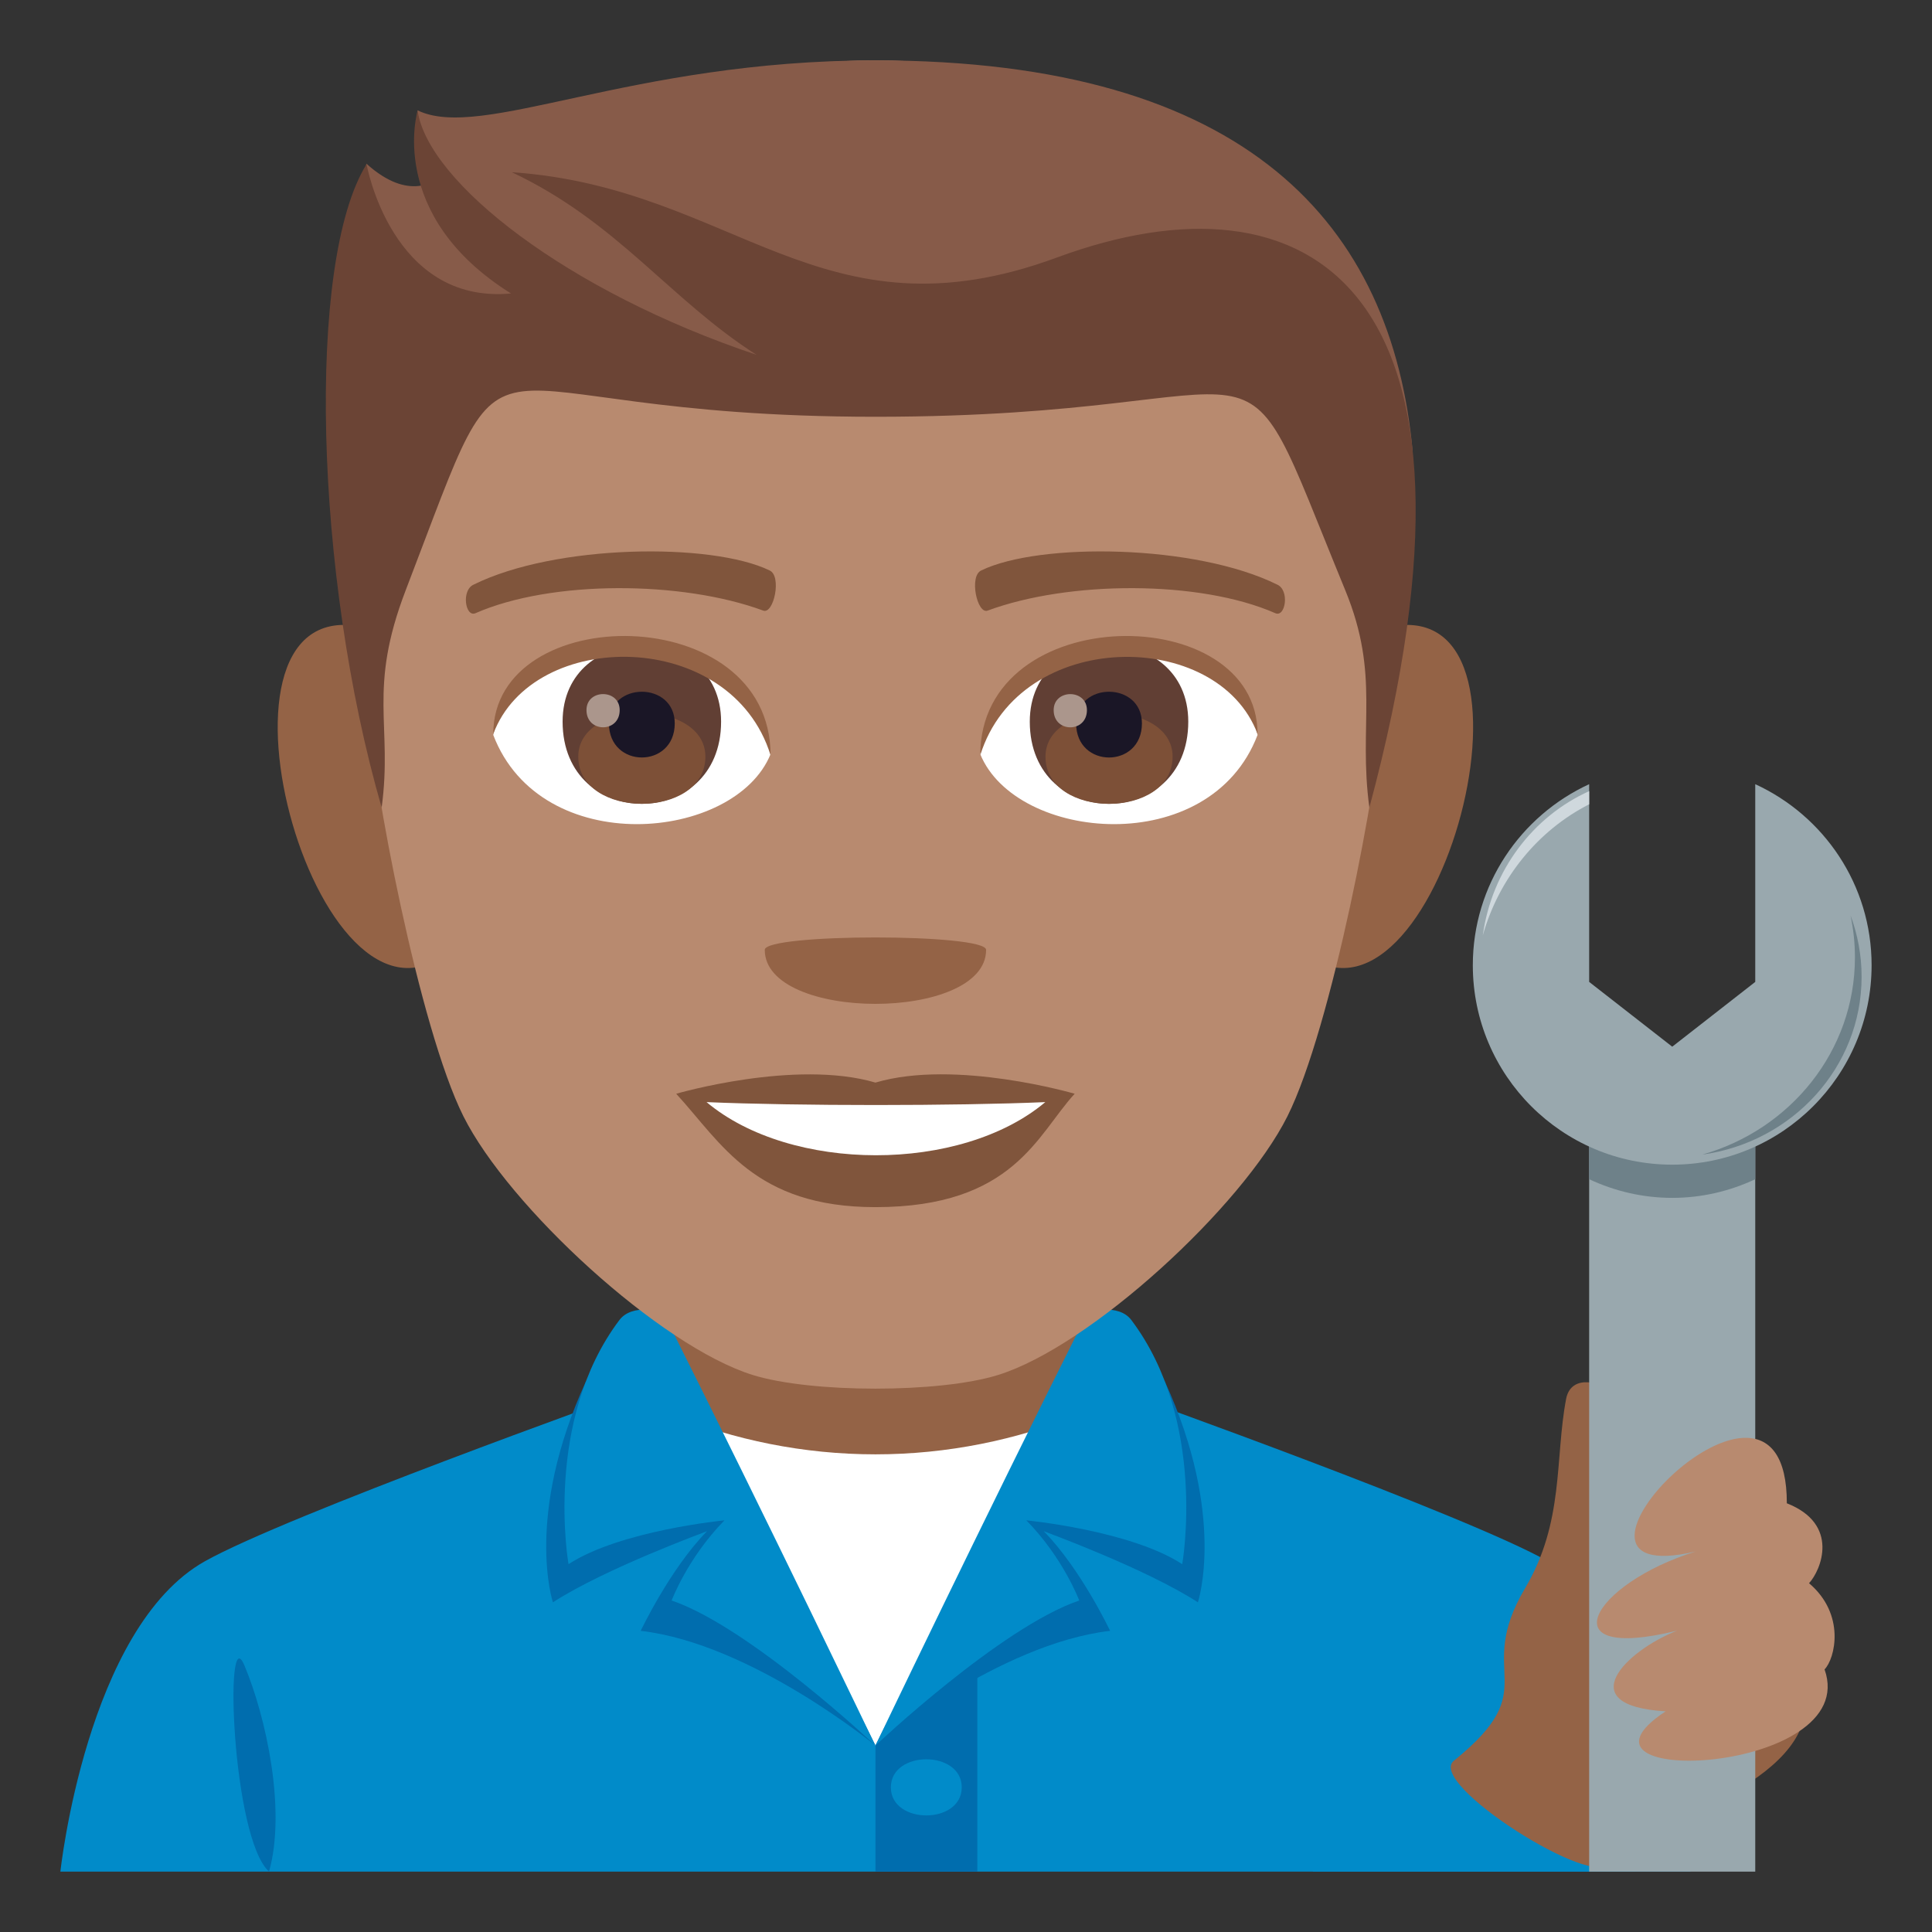<?xml version="1.0" encoding="utf-8"?>
<!-- Generator: Adobe Illustrator 19.0.0, SVG Export Plug-In . SVG Version: 6.00 Build 0)  -->
<svg version="1.1" id="Layer_1" xmlns="http://www.w3.org/2000/svg" xmlns:xlink="http://www.w3.org/1999/xlink" x="0px" y="0px"
	 width="64px" height="64px" viewBox="0 0 64 64" enable-background="new 0 0 64 64" xml:space="preserve">
<rect x="0" y="0" width="64" height="64" fill="#333333" stroke="none"/>
<path fill="#018BC9" d="M6.787,51.719c2.701-1.515,13.908-5.521,13.908-5.521h16.695c0,0,11.197,3.997,13.881,5.519
	C55.178,53.922,56,62,56,62H2C2,62,2.869,53.916,6.787,51.719"/>
<rect x="21.463" y="42.465" fill="#946346" width="15.072" height="7.705"/>
<path fill="#006DAE" d="M8.912,62c0.576-2.037-0.1-5.133-0.818-6.836C7.428,53.575,7.678,60.879,8.912,62"/>
<rect x="29" y="54.484" fill="#006DAE" width="3.375" height="7.516"/>
<path fill="#018BC9" d="M31.859,59.208c0,1.24-2.348,1.24-2.348,0C29.512,57.969,31.859,57.969,31.859,59.208z"/>
<path fill="#FFFFFF" d="M35.75,46.863c-2.072,0.835-4.365,1.314-6.75,1.314c-2.387,0-4.682-0.479-6.75-1.314L29,57.823L35.75,46.863
	z"/>
<g>
	<g>
		<path fill="#006DAE" d="M19.408,45.766c-2.045,4.464-1.092,7.313-1.092,7.313c1.723-1.118,5.104-2.354,5.105-2.356
			c-1.225,1.249-2.197,3.301-2.197,3.301C24.896,54.446,29,57.823,29,57.823S23.291,45.948,19.408,45.766z"/>
		<path fill="#018BC9" d="M21.961,43.46c0,0-1.008-0.301-1.44,0.265c-2.529,3.35-1.688,8.09-1.688,8.09
			c1.725-1.121,5.164-1.451,5.166-1.452c-1.226,1.25-1.75,2.656-1.75,2.656c2.594,0.885,6.75,4.805,6.75,4.805
			S25.529,50.573,21.961,43.46z"/>
	</g>
	<g>
		<path fill="#006DAE" d="M38.588,45.766c2.045,4.464,1.094,7.313,1.094,7.313c-1.721-1.118-5.106-2.354-5.107-2.356
			c1.229,1.249,2.199,3.301,2.199,3.301C33.1,54.446,29,57.823,29,57.823S34.705,45.948,38.588,45.766z"/>
		<path fill="#018BC9" d="M36.037,43.46c0,0,1.008-0.301,1.438,0.265c2.529,3.35,1.688,8.09,1.688,8.09
			c-1.721-1.121-5.164-1.451-5.164-1.452c1.227,1.25,1.752,2.656,1.752,2.656C33.152,53.903,29,57.823,29,57.823
			S32.467,50.573,36.037,43.46z"/>
	</g>
</g>
<path fill="#946346" d="M11.9,20.749c-5.719-1.031-1.252,14.957,3.225,10.547C17.197,29.252,14.574,21.232,11.9,20.749z"/>
<path fill="#946346" d="M46.1,20.749c-2.674,0.483-5.299,8.503-3.223,10.547C47.354,35.706,51.814,19.718,46.1,20.749z"/>
<path fill="#B88A6F" d="M29,2.001c-11.824,0-17.521,8.945-16.807,21.384c0.143,2.503,1.693,10.665,3.158,13.593
	c1.498,2.995,6.512,7.614,9.584,8.57c1.939,0.604,6.188,0.604,8.127,0c3.072-0.956,8.086-5.575,9.586-8.57
	c1.465-2.928,3.016-11.09,3.158-13.593C46.521,10.946,40.824,2.001,29,2.001z"/>
<path fill="#80553C" d="M29,35.862c-2.66-0.782-6.6,0.37-6.6,0.37c1.5,1.635,2.6,3.756,6.6,3.756c4.582,0,5.359-2.407,6.6-3.756
	C35.6,36.232,31.656,35.076,29,35.862z"/>
<path fill="#FFFFFF" d="M23.406,36.509c2.787,2.34,8.418,2.354,11.221,0C31.656,36.637,26.399,36.638,23.406,36.509z"/>
<path fill="#946346" d="M32.666,31.465c0,2.386-7.332,2.386-7.332,0C25.334,30.917,32.666,30.917,32.666,31.465z"/>
<path fill="#875B49" d="M29,2c-8.135,0-13.049,2.688-15.168,1.655c0,0-0.231,1.388,0.6,2.291c0,0-0.877,0.758-2.291-0.522
	C10.793,9.802,14.793,12.338,29,12.338c14.207,0,10.813-3.46,17.797,2.616C46.111,7.465,41.354,2,29,2z"/>
<path fill="#6B4435" d="M35.016,8.529c-7.822,2.888-10.682-2.321-18.061-2.824c3.51,1.657,5.223,4.208,8.106,6.049
	c-6.274-2.101-10.877-5.712-11.227-8.085c0,0-1.047,3.464,3.094,6.053c-3.959,0.367-4.785-4.283-4.785-4.283
	c-2.004,3.221-1.727,13.606,0.5,21.313c0.371-2.75-0.475-3.887,0.797-7.201c3.805-9.904,1.356-5.745,15.563-5.745
	c14.205,0,11.641-3.793,15.56,5.745c1.17,2.844,0.426,4.451,0.799,7.201C50.031,9.374,43.314,5.467,35.016,8.529z"/>
<path fill="#FFFFFF" d="M41.658,24.347c-1.58,4.136-8.008,3.529-9.186,0.635C33.367,20.332,40.791,19.935,41.658,24.347z"/>
<path fill="#FFFFFF" d="M16.34,24.347c1.58,4.136,8.01,3.529,9.186,0.635C24.631,20.33,17.209,19.933,16.34,24.347z"/>
<path fill="#80553C" d="M42.314,19.368c-2.705-1.342-7.879-1.407-9.807-0.472c-0.412,0.182-0.141,1.454,0.207,1.332
	c2.688-0.995,7.02-1.019,9.535,0.086C42.584,20.456,42.725,19.557,42.314,19.368z"/>
<path fill="#80553C" d="M15.686,19.368c2.703-1.342,7.877-1.407,9.807-0.472c0.412,0.182,0.141,1.454-0.207,1.332
	c-2.691-0.995-7.02-1.019-9.537,0.086C15.414,20.456,15.275,19.557,15.686,19.368z"/>
<path fill="#613F34" d="M34.113,23.906c0,3.629,5.25,3.629,5.25,0C39.363,20.537,34.113,20.537,34.113,23.906z"/>
<path fill="#7D5037" d="M34.633,25.067c0,2.081,4.211,2.081,4.211,0C38.844,23.136,34.633,23.136,34.633,25.067z"/>
<path fill="#1A1626" d="M35.648,23.963c0,1.507,2.18,1.507,2.18,0C37.828,22.565,35.648,22.565,35.648,23.963z"/>
<path fill="#AB968C" d="M34.904,23.523c0,0.761,1.102,0.761,1.102,0C36.006,22.817,34.904,22.817,34.904,23.523z"/>
<path fill="#613F34" d="M18.637,23.905c0,3.63,5.25,3.63,5.25,0C23.887,20.536,18.637,20.536,18.637,23.905z"/>
<path fill="#7D5037" d="M19.156,25.066c0,2.081,4.211,2.081,4.211,0C23.367,23.135,19.156,23.135,19.156,25.066z"/>
<path fill="#1A1626" d="M20.172,23.963c0,1.506,2.18,1.506,2.18,0C22.352,22.565,20.172,22.565,20.172,23.963z"/>
<path fill="#AB968C" d="M19.428,23.522c0,0.761,1.1,0.761,1.1,0C20.527,22.816,19.428,22.816,19.428,23.522z"/>
<path fill="#946346" d="M41.658,24.315c0-4.44-9.186-4.44-9.186,0.703C33.785,20.799,40.346,20.799,41.658,24.315z"/>
<path fill="#946346" d="M16.34,24.315c0-4.44,9.186-4.44,9.186,0.702C24.215,20.796,17.652,20.796,16.34,24.315z"/>
<path fill="#018BC9" d="M54.176,62H43.488c0,0,2.777-4.176,4.504-4.11C56.887,58.226,54.176,62,54.176,62z"/>
<path fill="#946346" d="M51.879,46.344c0.277-1.474,3.279,0.238,2.131,2.164c-0.465,0.779,6.137,7.054,5.732,8.485
	c-0.725,2.576-6.104,3.71-6.463,4.691c-0.359,0.979-6.051-2.608-5.117-3.358c3.059-2.465,0.633-2.804,2.361-5.719
	C51.822,50.415,51.504,48.315,51.879,46.344z"/>
<rect x="52.643" y="35.581" fill="#99A8AE" width="5.502" height="26.419"/>
<path fill="#6E8189" d="M52.643,39.063c0.838,0.392,1.768,0.618,2.752,0.618c0.984,0,1.916-0.226,2.75-0.618v-2.781h-5.502V39.063z"
	/>
<path fill="#99A8AE" d="M58.145,25.977v6.55l-2.75,2.146l-2.752-2.146v-6.55c-2.271,1.045-3.854,3.334-3.854,5.998
	c0,3.648,2.959,6.606,6.605,6.606c3.648,0,6.605-2.958,6.605-6.606C62,29.311,60.418,27.021,58.145,25.977z"/>
<path fill="#6E8189" d="M61.447,31.718c0-0.478-0.051-0.945-0.146-1.395c0.236,0.634,0.367,1.317,0.367,2.032
	c0,3.001-2.295,5.483-5.281,5.893C59.309,37.423,61.447,34.813,61.447,31.718z"/>
<path fill="#CFD8DD" d="M52.643,26.208c-1.861,0.838-3.227,2.627-3.523,4.775c0.539-1.904,1.832-3.477,3.523-4.34V26.208z"/>
<path fill="#B88A6F" d="M59.191,49.798c1.764,0.693,1.135,2.218,0.736,2.648c1.221,1.035,0.861,2.501,0.514,2.855
	c1.242,3.505-9.172,3.958-5.264,1.389c-3.16-0.185-1.318-2.007,0.379-2.673c-4.305,1.065-2.844-1.545,0.613-2.622
	C50.256,52.788,59.201,43.605,59.191,49.798z"/>
</svg>
